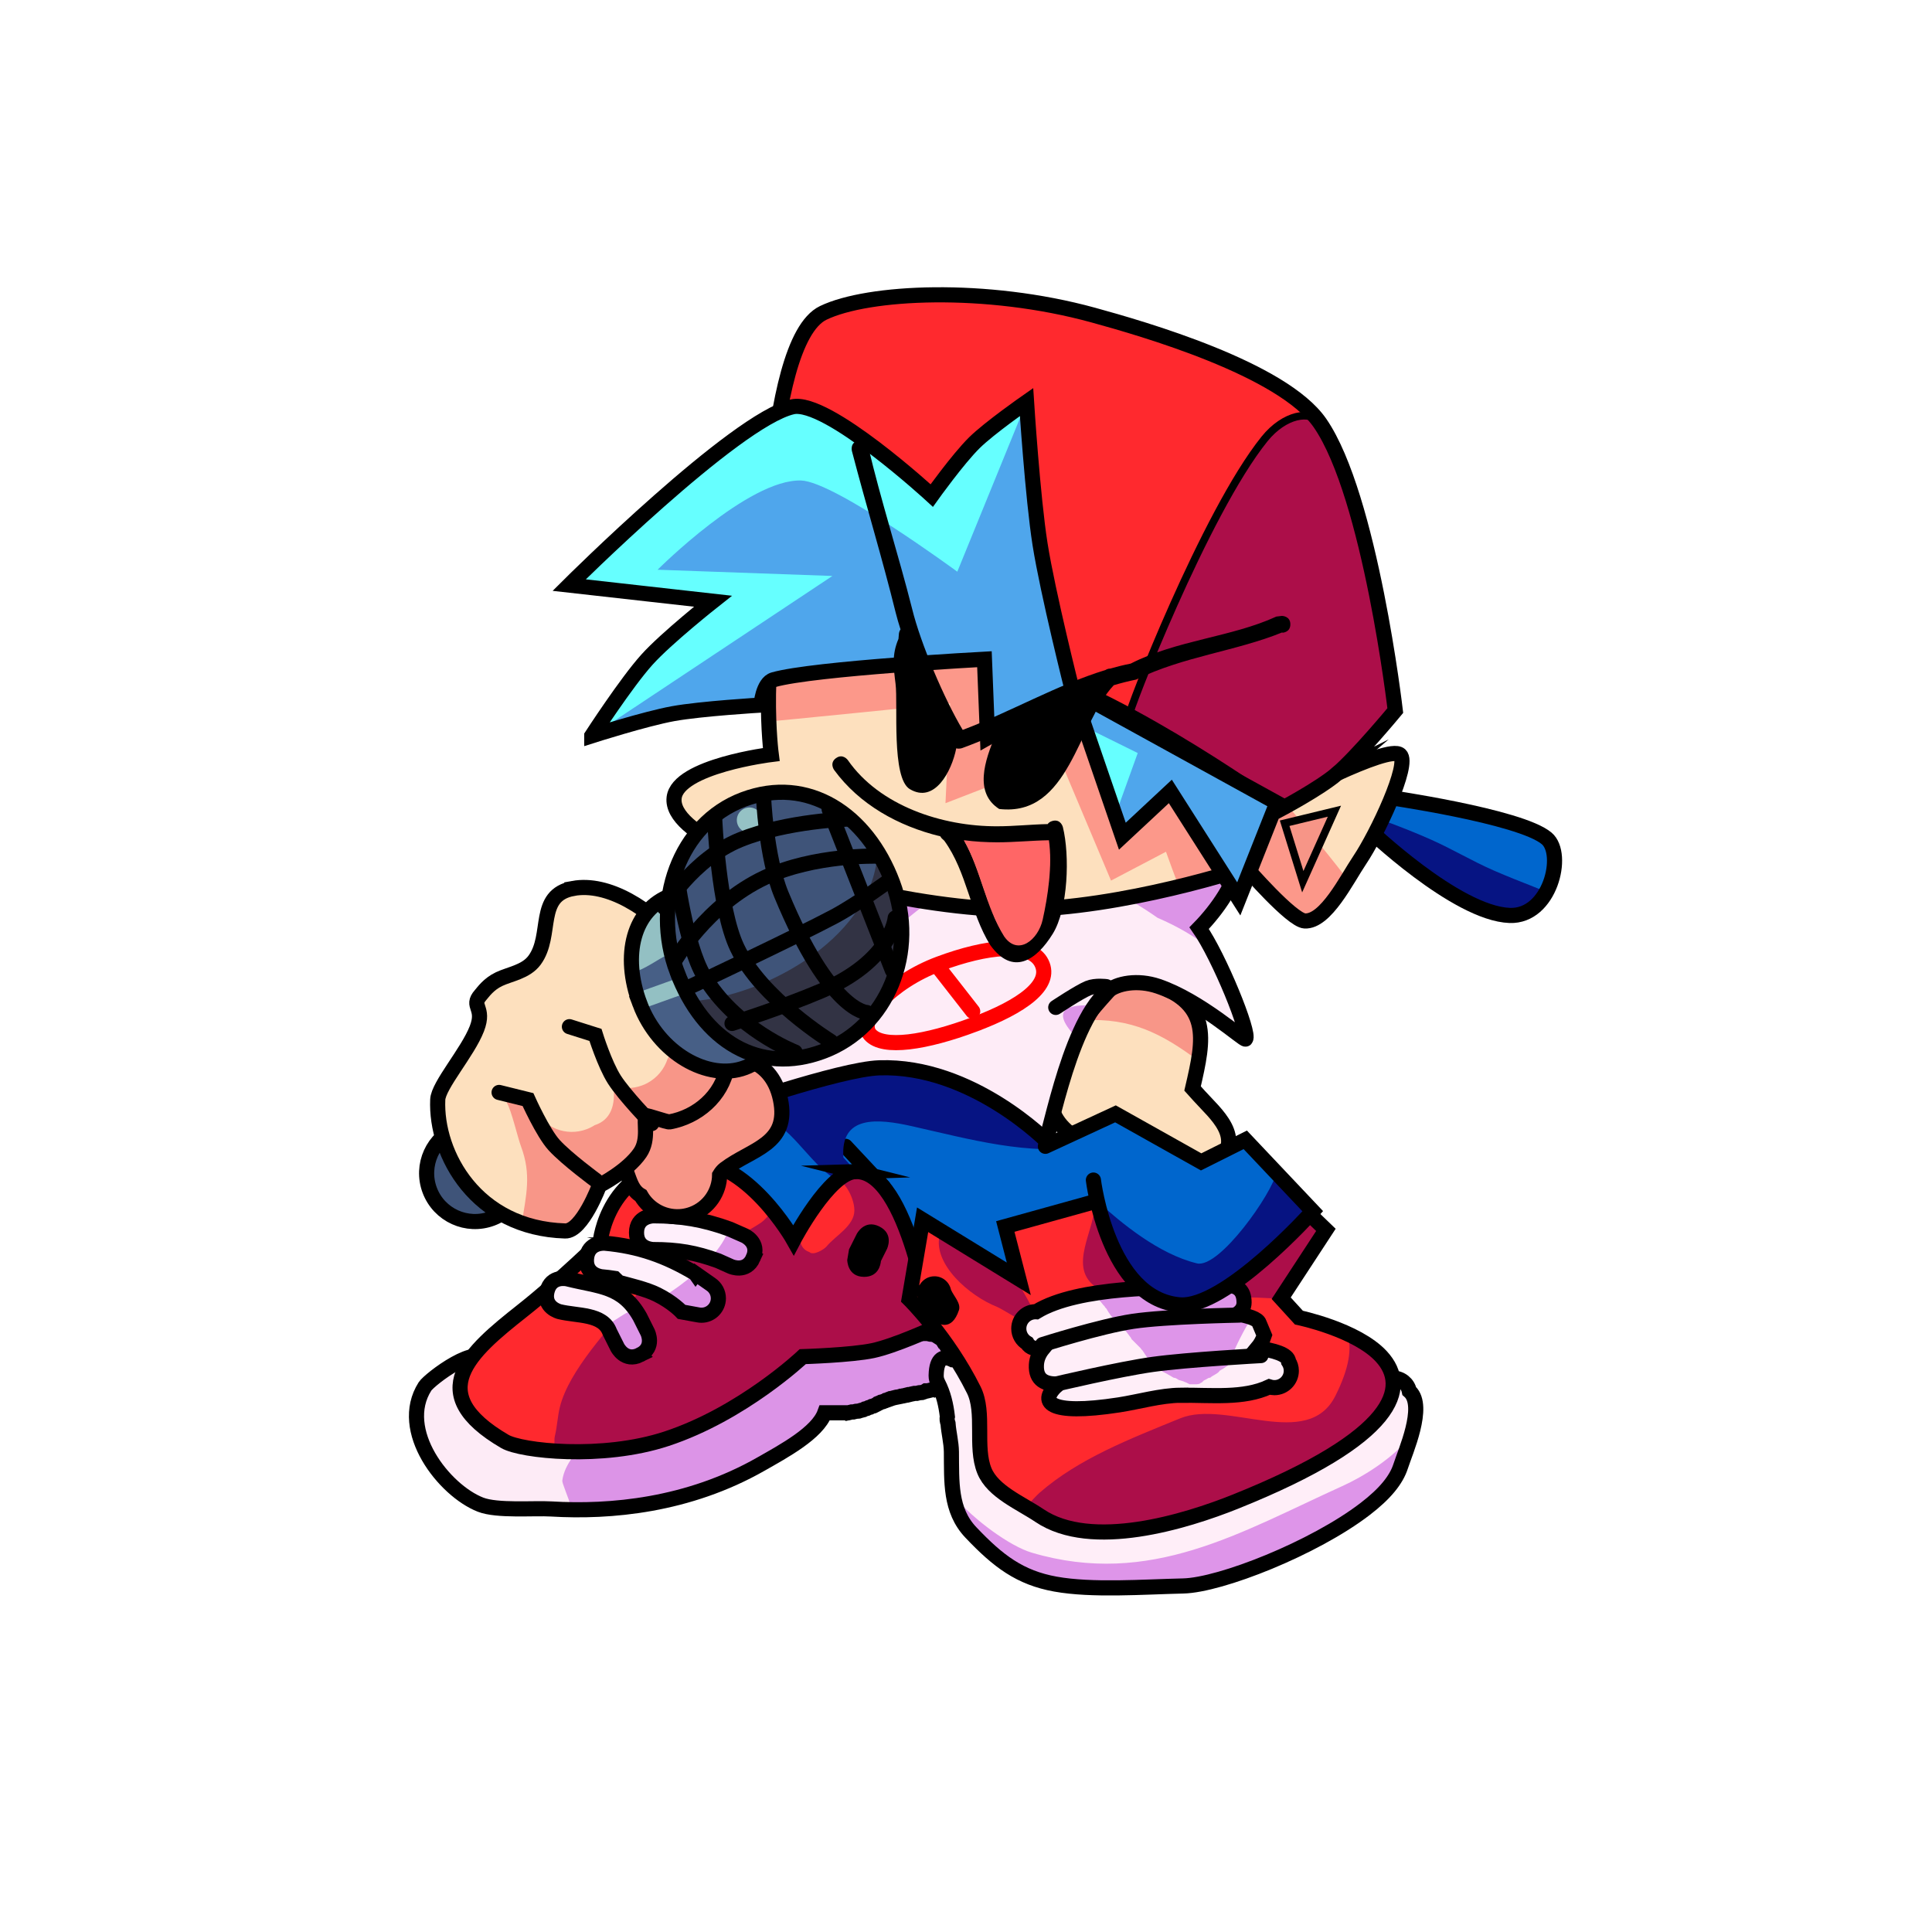 <svg version="1.1" xmlns="http://www.w3.org/2000/svg" xmlns:xlink="http://www.w3.org/1999/xlink" width="127.667" height="127.667" viewBox="0,0,127.667,127.667"><g transform="translate(-176.167,-116.167)"><g data-paper-data="{&quot;isPaintingLayer&quot;:true}" fill-rule="nonzero" stroke-linejoin="miter" stroke-miterlimit="10" stroke-dasharray="" stroke-dashoffset="0" style="mix-blend-mode: normal"><g stroke="#000000" stroke-width="1" stroke-linecap="butt"><path d="M230.656,178.82c0.456,-1.215 1.878,-4.126 3.137,-4.707c3.592,-1.657 4.791,2.112 5.07,4.651c0.003,2.369 -1.227,6.102 -3.572,8.763c-1.617,1.835 -4.035,2.948 -5.534,3.616c-0.511,0.228 -2.097,0.035 -4.17,-3.227c-1.938,-3.05 -3.111,-7.581 -1.953,-8.317c0.996,-0.633 6.705,0.075 6.705,0.075z" fill="#dc94e7"/><path d="M226.819,183.195c0.055,0.04 0.086,0.072 0.086,0.072l0.673,0.775c0.304,0.816 0.283,1.553 0.298,2.27c0.018,0.883 -0.013,1.735 -0.583,2.668c-4.001,5.343 -14.936,7.043 -14.936,-2.12c0.019,-3.822 3.586,-5.001 7.326,-5.069c2.548,-0.047 5.177,0.314 6.817,1.13c0,0 0.183,0.092 0.319,0.275z" fill="#f89688"/></g><g><g stroke-linecap="butt"><path d="M251.116,180.943l0.977,0.128c4.166,1.317 3.658,3.662 2.879,7.022c0.151,0.167 0.301,0.335 0.452,0.502c1.069,1.188 3.008,2.722 1.183,4.51c-0.815,0.797 -2.425,0.242 -3.328,0.078c-2.153,-0.392 -6.224,-1.034 -7.384,-3.226c-1.499,-2.832 2.051,-6.673 3.755,-8.567c0,0 0.404,-0.449 0.948,-0.389c0.273,-0.087 0.519,-0.059 0.519,-0.059z" fill="#fde0be" stroke="none" stroke-width="0.5"/><path d="M251.116,180.943l0.977,0.128c3.365,1.063 3.68,2.798 3.267,5.197c-2.394,-1.785 -4.435,-2.856 -7.592,-2.681c0.668,-0.857 1.361,-1.617 1.881,-2.196c0,0 0.404,-0.449 0.948,-0.389c0.273,-0.087 0.519,-0.059 0.519,-0.059z" fill="#f89688" stroke="none" stroke-width="0.5"/><path d="M251.116,180.943l0.977,0.128c4.166,1.317 3.658,3.662 2.879,7.022c0.151,0.167 0.301,0.335 0.452,0.502c1.069,1.188 3.008,2.722 1.183,4.51c-0.815,0.797 -2.425,0.242 -3.328,0.078c-2.153,-0.392 -6.224,-1.034 -7.384,-3.226c-1.499,-2.832 2.051,-6.673 3.755,-8.567c0,0 0.404,-0.449 0.948,-0.389c0.273,-0.087 0.519,-0.059 0.519,-0.059z" fill="none" stroke="#000000" stroke-width="1"/></g><g><path d="M236.174,191.304c-3.376,-0.638 -7.626,-0.078 -11.084,-0.075h-0.172c0,0 -0.078,0 -0.193,-0.021c-0.072,0.031 -0.153,0.057 -0.242,0.078c-1.086,0.251 -1.337,-0.836 -1.337,-0.836c-0.413,-1.814 0.417,-2.868 1.274,-3.897c1.729,-2.077 4.883,-3.26 7.362,-4.842l0.378,-0.193c1.769,-3.786 4.462,-8.228 7.791,-11.119c2.156,-1.872 4.279,-3.294 7.601,-2.792c1.342,0.659 2.236,1.271 3.241,2.377l0.16,0.233c0.026,-0.002 0.04,-0.002 0.04,-0.002c1.671,0.053 2.483,-0.539 4.296,-0.157c2.554,0.538 2.939,1.636 2.772,2.883c-0.208,1.554 -1.464,3.338 -2.654,4.556c1.32,1.887 3.39,6.974 3.068,7.332c-0.086,0.116 -3.016,-2.556 -5.784,-3.491c-1.321,-0.446 -2.699,-0.232 -3.389,0.373c-2.686,2.353 -3.902,10.487 -4.276,10.462c-3.166,-0.008 -5.786,-0.289 -8.85,-0.868z" fill="#feecf7" stroke="none" stroke-width="0.5" stroke-linecap="butt"/><path d="M239.95,170.398c2.156,-1.872 4.279,-3.294 7.601,-2.792c1.342,0.659 2.236,1.271 3.241,2.377l0.16,0.233c0.026,-0.002 0.04,-0.002 0.04,-0.002c1.671,0.053 2.483,-0.539 4.296,-0.157c2.554,0.538 2.939,1.636 2.772,2.883c-0.208,1.554 -1.464,3.338 -2.654,4.556c0.269,0.384 0.569,0.902 0.874,1.485c-1.061,-0.896 -2.322,-1.606 -3.619,-2.164c-1.041,-0.733 -2.144,-1.384 -3.144,-1.828c-3.163,-0.509 -6.256,-1.979 -9.555,-0.663c-2.207,0.881 -4.321,3.119 -6.331,4.456c0,0 -0.077,0.052 -0.163,0.146c1.685,-3.089 3.89,-6.279 6.482,-8.53z" fill="#dc94e7" stroke="none" stroke-width="0.5" stroke-linecap="butt"/><path d="M247.219,184.643c-1.741,-1.854 -0.375,-2.121 1.293,-2.031c-0.431,0.613 -0.815,1.367 -1.158,2.18c-0.044,-0.051 -0.089,-0.101 -0.135,-0.15z" fill="#dc94e7" stroke="none" stroke-width="0.5" stroke-linecap="butt"/><path d="M236.174,191.304c-3.376,-0.638 -7.626,-0.078 -11.084,-0.075h-0.172c0,0 -0.078,0 -0.193,-0.021c-0.072,0.031 -0.153,0.057 -0.242,0.078c-1.086,0.251 -1.337,-0.836 -1.337,-0.836c-0.413,-1.814 0.417,-2.868 1.274,-3.897c1.729,-2.077 4.883,-3.26 7.362,-4.842l0.378,-0.193c1.769,-3.786 4.462,-8.228 7.791,-11.119c2.156,-1.872 4.279,-3.294 7.601,-2.792c1.342,0.659 2.236,1.271 3.241,2.377l0.2,0.231c1.671,0.053 2.483,-0.539 4.296,-0.157c2.554,0.538 2.939,1.636 2.772,2.883c-0.208,1.554 -1.464,3.338 -2.654,4.556c1.32,1.887 3.39,6.974 3.068,7.332c-0.086,0.116 -3.016,-2.556 -5.784,-3.491c-1.321,-0.446 -2.699,-0.232 -3.389,0.373c-2.686,2.353 -3.902,10.487 -4.276,10.462c-3.166,-0.008 -5.786,-0.289 -8.85,-0.868z" fill="none" stroke="#000000" stroke-width="1" stroke-linecap="butt"/><path d="M245.932,182.737c0,0 1.543,-1.027 2.149,-1.275c0.478,-0.196 1.196,-0.097 1.196,-0.097" fill="none" stroke="#000000" stroke-width="1" stroke-linecap="round"/><path d="M248.505,172.101l2.316,-1.63" fill="none" stroke="#000000" stroke-width="1" stroke-linecap="round"/><path d="M240.533,183.868c-3.177,1.186 -6.012,1.644 -6.872,0.661c-0.876,-1.001 1.371,-3.478 4.548,-4.665c3.177,-1.186 6.073,-1.498 6.786,-0.061c0.713,1.437 -1.285,2.878 -4.462,4.064z" fill="none" stroke="#ff0000" stroke-width="1" stroke-linecap="butt"/><path d="M240.443,182.995l-2.144,-2.745" fill="none" stroke="#ff0000" stroke-width="1" stroke-linecap="round"/></g><g stroke="#000000"><path d="M219.428,198.434c0,0 -2.103,-6.387 -1.46,-7.125c0.647,-0.741 5.769,-1.73 5.769,-1.73c0,0 7.914,-2.76 10.527,-2.85c6.13,-0.21 11.153,4.929 11.153,4.929c0,0 4.445,0.28 5.437,1.073c1.009,0.807 0.567,3.73 0.567,3.73c0,0 -3.4,5.546 -7.56,5.803c-5.89,0.363 -24.433,-3.83 -24.433,-3.83z" fill="#0066cd" stroke-width="0" stroke-linecap="round"/><path d="M234.524,194.574l-2.487,-2.659" fill="none" stroke-width="1" stroke-linecap="round"/><path d="M234.264,186.729c6.13,-0.21 11.153,4.929 11.153,4.929c0,0 1.263,0.079 2.593,0.274c-3.883,0.616 -7.735,-0.48 -11.588,-1.347c-2.289,-0.515 -4.734,-0.724 -4.522,2.069c0.417,0.445 0.804,0.917 1.183,1.394c0.155,0.195 0.76,0.512 0.513,0.543c-2.596,0.324 -3.921,-2.317 -5.557,-3.735c-0.992,-0.86 -2.07,-1.254 -3.222,-1.643c2.257,-0.754 7.431,-2.414 9.447,-2.483z" fill="#061483" stroke-width="0" stroke-linecap="butt"/><path d="M219.428,198.434c0,0 -2.103,-6.387 -1.46,-7.125c0.647,-0.741 5.769,-1.73 5.769,-1.73c0,0 7.914,-2.76 10.527,-2.85c6.13,-0.21 11.153,4.929 11.153,4.929c0,0 4.445,0.28 5.437,1.073c1.009,0.807 0.567,3.73 0.567,3.73c0,0 -3.4,5.546 -7.56,5.803c-5.89,0.363 -24.433,-3.83 -24.433,-3.83z" fill="none" stroke-width="1" stroke-linecap="round"/></g><g><path d="M208.892,206.793c0.687,0.687 -0.948,2.382 -0.133,2.911c0.984,0.639 1.931,1.132 2.89,1.494h3.817l0.516,-0.086l0.33,-0.094l0.101,-0.003l0.095,-0.034l0.477,-0.048l0.367,-0.092h0.091l0.086,-0.029l0.654,-0.054l0.393,-0.044l0.3,-0.086l0.019,-0.001l0.017,-0.009l0.428,-0.107l0.663,-0.189l0.353,-0.177l0.095,-0.021l0.083,-0.05l0.465,-0.14l0.647,-0.324l0.401,-0.251l0.051,-0.017l0.041,-0.035l0.468,-0.234l0.143,-0.107l0.093,-0.039l0.077,-0.066l0.384,-0.192l0.251,-0.167l0.198,-0.149l0.136,-0.057l0.119,-0.086l0.196,-0.078l0.202,-0.121l0.042,-0.013l0.033,-0.028l0.219,-0.109l0.235,-0.196l0.117,-0.056l0.098,-0.084l0.223,-0.112l0.078,-0.017l0.068,-0.043l0.259,-0.086l0.448,-0.224l0.242,-0.145l0.086,-0.026l0.073,-0.053l0.171,-0.068l0.071,-0.047l0.066,-0.024l0.053,-0.046l0.161,-0.08l0.11,-0.073l0.055,-0.02l0.009,-0.031l0.089,-0.047l0.065,-0.076l0.087,-0.005l0.266,-0.142l0.005,-0.001l0.043,-0.032l0.093,-0.039l0.077,-0.066l0.161,-0.08l0.11,-0.073l0.18,-0.064l0.168,-0.09l0.446,-0.112h0.027l0.025,-0.012l0.234,-0.047l1.127,-0.322l0.155,-0.005l0.151,-0.038h0.113l0.728,-0.146l0.111,0.005l0.108,-0.027h0.154l0.377,-0.047l0.07,0.008l0.068,-0.017h0.186l0.125,-0.021l0.167,-0.067l0.133,-0.018l0.124,-0.05l0.39,-0.056l0.08,0.008l0.03,-0.007l0.002,-0.001l0.003,-0l0.043,-0.011h0.032l0.236,-0.034l0.317,-0.091l0.155,-0.005l0.151,-0.038h0.217l0.423,-0.047l0.273,-0.039l0.239,-0.08l0.088,-0.007l0.081,-0.035l0.335,-0.056l0.093,0.007l0.09,-0.023h0.892l0.174,0.043l0.179,0.014l0.167,0.056l0.323,0.206l0.073,0.015l0.034,0.054l0.054,0.034l0.015,0.073l0.035,0.056l0.029,0.006l0.077,0.121l0.109,0.093l0.005,0.085l0.118,0.186l0.056,0.167l0.014,0.179l0.043,0.174v0.669l-0.043,0.174l-0.014,0.179l-0.033,0.098l0.003,0.012l-0.016,0.027l-0.01,0.029l-0.138,0.216l-0.132,0.22l-0.022,0.022l-0.017,0.027l-0.012,0.002l-0.172,0.172l-0.154,0.092l-0.136,0.117l-0.046,0.023l-0.006,0.011l-0.031,0.008l-0.028,0.014l-0.063,0.014l-0.028,0.017l-0.022,-0.006l-0.137,0.03l-0.249,0.062h-0.031l-0.031,0.007l-0.01,-0.007h-0.047l-0.085,0.054l-0.167,0.056l-0.179,0.014l-0.174,0.043h-0.141l-0.09,0.022h-0.012l-0.121,0.027l-0.249,0.062h-0.031l-0.031,0.007l-0.006,-0.004l-0.211,0.053h-0.03l-0.09,0.022h-0.027l-0.025,0.012l-0.279,0.056l-0.017,-0.001l-0.222,0.056l-0.237,0.084l-0.02,-0.01l-0.046,0.018l-0.07,0.035l-0.078,0.017l-0.068,0.043l-0.092,0.031l-0.041,0.02l-0.12,0.027l-0.108,0.058l-0.036,0.009l-0.007,0.004l-0.066,0.024l-0.053,0.046l-0.223,0.112l-0.12,0.027l-0.108,0.058l-0.104,0.026l-0.114,0.057l-0.12,0.027l-0.108,0.058l-0.181,0.045l-0.127,0.042l-0.179,0.014l-0.174,0.043h-0.112l-0.223,0.056h-0.031l-0.031,0.007l-0.01,-0.007h-1.483c-0.487,1.335 -2.699,2.524 -4.218,3.389c-4.816,2.745 -9.964,3.199 -13.852,2.966c-1.164,-0.07 -3.571,0.148 -4.68,-0.285c-2.406,-0.939 -5.518,-4.905 -3.67,-7.809c0.3,-0.472 3.647,-3.029 4.059,-1.565c0.062,0.061 0.116,0.129 0.163,0.202c0.137,0.103 0.276,0.227 0.418,0.368z" fill="#fdebf6" stroke="none" stroke-width="0.5" stroke-linecap="butt"/><path d="M215.466,211.199l0.516,-0.086l0.33,-0.094l0.101,-0.003l0.095,-0.034l0.477,-0.048l0.367,-0.092h0.091l0.086,-0.029l0.654,-0.054l0.393,-0.044l0.3,-0.086l0.019,-0.001l0.017,-0.009l0.428,-0.107l0.663,-0.189l0.353,-0.177l0.095,-0.021l0.083,-0.05l0.465,-0.14l0.647,-0.324l0.401,-0.251l0.051,-0.017l0.041,-0.035l0.468,-0.234l0.143,-0.107l0.093,-0.039l0.077,-0.066l0.384,-0.192l0.251,-0.167l0.198,-0.149l0.136,-0.057l0.119,-0.086l0.196,-0.078l0.202,-0.121l0.042,-0.013l0.033,-0.028l0.219,-0.109l0.235,-0.196l0.117,-0.056l0.098,-0.084l0.223,-0.112l0.078,-0.017l0.068,-0.043l0.259,-0.086l0.448,-0.224l0.242,-0.145l0.086,-0.026l0.073,-0.053l0.171,-0.068l0.071,-0.047l0.066,-0.024l0.053,-0.046l0.161,-0.08l0.109,-0.073l0.055,-0.02l0.009,-0.031l0.089,-0.047l0.065,-0.076l0.087,-0.005l0.266,-0.142l0.005,-0.001l0.043,-0.032l0.093,-0.039l0.077,-0.066l0.161,-0.08l0.11,-0.073l0.18,-0.064l0.168,-0.09l0.446,-0.112h0.027l0.025,-0.012l0.234,-0.047l1.127,-0.322l0.155,-0.005l0.151,-0.038h0.113l0.728,-0.146l0.111,0.005l0.108,-0.027h0.154l0.377,-0.047l0.07,0.008l0.068,-0.017h0.186l0.125,-0.021l0.167,-0.067l0.133,-0.018l0.124,-0.05l0.39,-0.056l0.08,0.008l0.03,-0.007l0.002,-0.001l0.003,-0l0.043,-0.011h0.032l0.236,-0.034l0.317,-0.091l0.155,-0.005l0.151,-0.038h0.217l0.423,-0.047l0.273,-0.039l0.239,-0.08l0.088,-0.007l0.081,-0.035l0.335,-0.056l0.093,0.007l0.09,-0.023h0.892l0.174,0.043l0.179,0.014l0.167,0.056l0.323,0.206l0.073,0.015l0.034,0.054l0.054,0.034l0.015,0.073l0.035,0.056l0.029,0.006l0.077,0.121l0.109,0.093l0.005,0.085l0.118,0.186l0.056,0.167l0.014,0.179l0.043,0.174v0.669l-0.043,0.174l-0.014,0.179l-0.033,0.098l0.003,0.012l-0.016,0.027l-0.01,0.029l-0.138,0.216l-0.132,0.22l-0.022,0.022l-0.017,0.027l-0.012,0.002l-0.172,0.172l-0.154,0.092l-0.136,0.117l-0.046,0.023l-0.006,0.011l-0.031,0.008l-0.028,0.014l-0.063,0.014l-0.028,0.017l-0.022,-0.006l-0.137,0.03l-0.249,0.062h-0.031l-0.031,0.007l-0.01,-0.007h-0.047l-0.085,0.054l-0.167,0.056l-0.179,0.014l-0.174,0.043h-0.141l-0.09,0.022h-0.012l-0.121,0.027l-0.249,0.062h-0.031l-0.031,0.007l-0.006,-0.004l-0.211,0.053h-0.03l-0.09,0.022h-0.027l-0.025,0.012l-0.279,0.056l-0.017,-0.001l-0.222,0.056l-0.237,0.084l-0.02,-0.01l-0.046,0.018l-0.07,0.035l-0.078,0.017l-0.068,0.043l-0.092,0.031l-0.041,0.02l-0.12,0.027l-0.108,0.058l-0.036,0.009l-0.007,0.004l-0.066,0.024l-0.053,0.046l-0.223,0.112l-0.12,0.027l-0.108,0.058l-0.104,0.026l-0.114,0.057l-0.12,0.027l-0.108,0.058l-0.181,0.045l-0.127,0.042l-0.179,0.014l-0.174,0.043h-0.112l-0.223,0.056h-0.031l-0.031,0.007l-0.01,-0.007h-1.483c-0.487,1.335 -2.699,2.524 -4.218,3.389c-4.265,2.432 -8.792,3.065 -12.472,3.017c-0.281,-0.882 -0.674,-1.768 -0.655,-1.922c0.141,-1.14 1.083,-1.964 1.454,-2.772c0.027,-0.012 0.053,-0.025 0.079,-0.04z" fill="#dc94e7" stroke="none" stroke-width="0.5" stroke-linecap="butt"/><path d="M208.892,206.793c0.687,0.687 -0.948,2.382 -0.133,2.911c0.984,0.639 1.931,1.132 2.89,1.494h3.817l0.516,-0.086l0.33,-0.094l0.101,-0.003l0.095,-0.034l0.477,-0.048l0.367,-0.092h0.091l0.086,-0.029l0.654,-0.054l0.393,-0.044l0.3,-0.086l0.019,-0.001l0.017,-0.009l0.428,-0.107l0.663,-0.189l0.353,-0.177l0.095,-0.021l0.083,-0.05l0.465,-0.14l0.647,-0.324l0.401,-0.251l0.051,-0.017l0.041,-0.035l0.468,-0.234l0.143,-0.107l0.093,-0.039l0.077,-0.066l0.384,-0.192l0.251,-0.167l0.198,-0.149l0.136,-0.057l0.119,-0.086l0.196,-0.078l0.202,-0.121l0.042,-0.013l0.033,-0.028l0.219,-0.109l0.235,-0.196l0.117,-0.056l0.098,-0.084l0.223,-0.112l0.078,-0.017l0.068,-0.043l0.259,-0.086l0.448,-0.224l0.242,-0.145l0.086,-0.026l0.073,-0.053l0.171,-0.068l0.071,-0.047l0.066,-0.024l0.053,-0.046l0.161,-0.08l0.109,-0.073l0.055,-0.02l0.009,-0.031l0.089,-0.047l0.065,-0.076l0.087,-0.005l0.266,-0.142l0.005,-0.001l0.043,-0.032l0.093,-0.039l0.077,-0.066l0.161,-0.08l0.11,-0.073l0.18,-0.064l0.168,-0.09l0.446,-0.112h0.027l0.025,-0.012l0.234,-0.047l1.127,-0.322l0.155,-0.005l0.151,-0.038h0.113l0.728,-0.146l0.111,0.005l0.108,-0.027h0.154l0.377,-0.047l0.07,0.008l0.068,-0.017h0.186l0.125,-0.021l0.167,-0.067l0.133,-0.018l0.124,-0.05l0.39,-0.056l0.08,0.008l0.03,-0.007l0.002,-0.001l0.003,-0l0.043,-0.011h0.032l0.236,-0.034l0.317,-0.091l0.155,-0.005l0.151,-0.038h0.217l0.423,-0.047l0.273,-0.039l0.239,-0.08l0.088,-0.007l0.081,-0.035l0.335,-0.056l0.093,0.007l0.09,-0.023h0.892l0.174,0.043l0.179,0.014l0.167,0.056l0.323,0.206l0.073,0.015l0.034,0.054l0.054,0.034l0.015,0.073l0.035,0.056l0.029,0.006l0.077,0.121l0.109,0.093l0.005,0.085l0.118,0.186l0.056,0.167l0.014,0.179l0.043,0.174v0.669l-0.043,0.174l-0.014,0.179l-0.033,0.098l0.003,0.012l-0.016,0.027l-0.01,0.029l-0.138,0.216l-0.132,0.22l-0.022,0.022l-0.017,0.027l-0.012,0.002l-0.172,0.172l-0.154,0.092l-0.136,0.117l-0.046,0.023l-0.006,0.011l-0.031,0.008l-0.028,0.014l-0.063,0.014l-0.028,0.017l-0.022,-0.006l-0.137,0.03l-0.249,0.062h-0.031l-0.031,0.007l-0.01,-0.007h-0.047l-0.085,0.054l-0.167,0.056l-0.179,0.014l-0.174,0.043h-0.141l-0.09,0.022h-0.012l-0.121,0.027l-0.249,0.062h-0.031l-0.031,0.007l-0.006,-0.004l-0.211,0.053h-0.03l-0.09,0.022h-0.027l-0.025,0.012l-0.279,0.056l-0.017,-0.001l-0.222,0.056l-0.237,0.084l-0.02,-0.01l-0.046,0.018l-0.07,0.035l-0.078,0.017l-0.068,0.043l-0.092,0.031l-0.041,0.02l-0.12,0.027l-0.108,0.058l-0.036,0.009l-0.007,0.004l-0.066,0.024l-0.053,0.046l-0.223,0.112l-0.12,0.027l-0.108,0.058l-0.104,0.026l-0.114,0.057l-0.12,0.027l-0.108,0.058l-0.181,0.045l-0.127,0.042l-0.179,0.014l-0.174,0.043h-0.112l-0.223,0.056h-0.031l-0.031,0.007l-0.01,-0.007h-1.483c-0.487,1.335 -2.699,2.524 -4.218,3.389c-4.816,2.745 -9.964,3.199 -13.852,2.966c-1.164,-0.07 -3.571,0.148 -4.68,-0.285c-2.406,-0.939 -5.518,-4.905 -3.67,-7.809c0.3,-0.472 3.647,-3.029 4.059,-1.565c0.062,0.061 0.116,0.129 0.163,0.202c0.137,0.103 0.276,0.227 0.418,0.368z" fill="none" stroke="#000000" stroke-width="1" stroke-linecap="butt"/><path d="M228.605,198.11c0,0 2.344,-4.472 4.098,-4.527c3.487,-0.109 5.025,10.406 5.025,10.406c0,0 -2.45,1.119 -3.873,1.424c-1.416,0.303 -4.642,0.401 -4.642,0.401c0,0 -3.97,3.769 -9.005,5.427c-4.261,1.403 -9.601,0.805 -10.677,0.178c-5.488,-3.198 -2.298,-5.912 1.13,-8.622c2.603,-2.058 5.172,-4.586 5.172,-4.586c0,0 0.465,-4.946 5.778,-5.319c3.904,-0.274 6.995,5.218 6.995,5.218z" fill="#ff292e" stroke="#000000" stroke-width="0" stroke-linecap="round"/><path d="M232.703,193.583c3.487,-0.109 5.025,10.406 5.025,10.406c0,0 -2.45,1.119 -3.873,1.424c-1.416,0.303 -4.642,0.401 -4.642,0.401c0,0 -3.97,3.769 -9.005,5.427c-2.441,0.804 -5.236,0.951 -7.381,0.812c-0.013,-0.392 -0.049,-0.769 0.008,-1.001c0.155,-0.634 0.172,-1.28 0.33,-1.913c0.604,-2.417 3.225,-5.161 4.923,-7.232c2.344,-2.859 5.495,-3.021 8.381,-4.957c0.176,-0.118 0.476,-0.433 0.758,-0.806c0.868,1.059 1.379,1.966 1.379,1.966c0,0 0.196,-0.373 0.516,-0.905c0.02,0.155 0.042,0.318 0.024,0.506c-0.061,0.116 -0.095,0.247 -0.095,0.387c0,0.38 0.253,0.7 0.599,0.802c0.254,0.265 0.977,-0.171 1.14,-0.372c0.564,-0.694 1.834,-1.35 1.834,-2.373c0,-0.68 -0.44,-1.664 -1.055,-2.052c0.386,-0.309 0.773,-0.509 1.135,-0.52z" fill="#ac0e49" stroke="#000000" stroke-width="0" stroke-linecap="butt"/><path d="M232.703,193.583c3.487,-0.109 5.025,10.406 5.025,10.406c0,0 -2.45,1.119 -3.873,1.424c-1.416,0.303 -4.642,0.401 -4.642,0.401c0,0 -3.97,3.769 -9.005,5.427c-4.261,1.403 -9.601,0.805 -10.677,0.178c-5.488,-3.198 -2.298,-5.912 1.13,-8.622c2.603,-2.058 5.172,-4.586 5.172,-4.586c0,0 0.465,-4.946 5.778,-5.319c3.904,-0.274 6.995,5.218 6.995,5.218c0,0 2.344,-4.472 4.098,-4.527z" fill="none" stroke="#000000" stroke-width="1" stroke-linecap="round"/><path d="M234.379,199.495c-0.021,0.242 -0.164,1.047 -1.111,1.047c-1.115,0 -1.115,-1.115 -1.115,-1.115l0.118,-0.701c0.169,-0.338 0.338,-0.676 0.507,-1.014c0,0 0.499,-0.997 1.496,-0.499c0.997,0.499 0.499,1.496 0.499,1.496c-0.131,0.262 -0.262,0.524 -0.393,0.786z" fill="#000000" stroke="none" stroke-width="0.5" stroke-linecap="butt"/><path d="M218.46,205.696c-0.997,0.499 -1.496,-0.499 -1.496,-0.499l-0.507,-1.014c-0.454,-1.227 -2.136,-1.046 -3.328,-1.343c0,0 -1.082,-0.27 -0.811,-1.352c0.27,-1.082 1.352,-0.811 1.352,-0.811c2.132,0.535 3.613,0.443 4.782,2.509l0.507,1.014c0,0 0.499,0.997 -0.499,1.496z" fill="#ffeffb" stroke="none" stroke-width="0.5" stroke-linecap="butt"/><path d="M225.938,199.292c-0.453,1.019 -1.472,0.566 -1.472,0.566l-0.841,-0.376c-1.501,-0.547 -2.683,-0.745 -4.282,-0.744c0,0 -1.115,0 -1.115,-1.115c0,-1.115 1.115,-1.115 1.115,-1.115c1.844,0.002 3.31,0.249 5.044,0.878l0.984,0.434c0,0 1.019,0.453 0.566,1.472z" fill="#ffeffb" stroke="none" stroke-width="0.5" stroke-linecap="butt"/><path d="M216.784,200.642c-0.275,-0.043 -0.557,-0.078 -0.85,-0.104c0,0 -1.11,-0.101 -1.01,-1.211c0.101,-1.11 1.211,-1.01 1.211,-1.01c2.247,0.206 4.044,0.841 5.98,2l0.024,0.034l0.009,-0.012l1.001,0.701c0.295,0.201 0.488,0.539 0.488,0.922c0,0.616 -0.499,1.115 -1.115,1.115c-0.076,0 -0.15,-0.008 -0.221,-0.022l-1.093,-0.199c0,0 -0.578,-0.627 -1.628,-1.147c-0.721,-0.357 -1.802,-0.604 -2.52,-0.8z" fill="#ffeffb" stroke="none" stroke-width="0.5" stroke-linecap="butt"/><path d="M218.46,205.696c-0.997,0.499 -1.496,-0.499 -1.496,-0.499l-0.507,-1.014c-0.061,-0.165 -0.144,-0.305 -0.246,-0.423c0.642,-0.358 1.332,-0.891 1.62,-0.943c0.105,-0.019 0.217,-0.047 0.336,-0.083c0.097,0.138 0.192,0.288 0.284,0.452l0.507,1.014c0,0 0.499,0.997 -0.499,1.496z" fill="#dd95e8" stroke="none" stroke-width="0.5" stroke-linecap="butt"/><path d="M225.938,199.292c-0.453,1.019 -1.472,0.566 -1.472,0.566l-0.841,-0.376c-0.175,-0.064 -0.345,-0.123 -0.512,-0.177c0.587,-0.653 1.034,-1.323 1.22,-1.939c0.018,0.007 0.036,0.013 0.055,0.02l0.984,0.434c0,0 1.019,0.453 0.566,1.472z" fill="#dd95e8" stroke="none" stroke-width="0.5" stroke-linecap="butt"/><path d="M222.117,200.317l0.024,0.034l0.009,-0.012l1.001,0.701c0.295,0.201 0.488,0.539 0.488,0.922c0,0.616 -0.499,1.115 -1.115,1.115c-0.076,0 -0.15,-0.008 -0.221,-0.022l-1.093,-0.199c0,0 -0.45,-0.489 -1.278,-0.961c0.719,-0.434 1.479,-0.987 2.166,-1.591c0.007,0.004 0.014,0.008 0.02,0.012z" fill="#dd95e8" stroke="none" stroke-width="0.5" stroke-linecap="butt"/><path d="M218.46,205.696c-0.997,0.499 -1.496,-0.499 -1.496,-0.499l-0.507,-1.014c-0.454,-1.227 -2.136,-1.046 -3.328,-1.343c0,0 -1.082,-0.27 -0.811,-1.352c0.27,-1.082 1.352,-0.811 1.352,-0.811c2.132,0.535 3.613,0.443 4.782,2.509l0.507,1.014c0,0 0.499,0.997 -0.499,1.496z" fill="none" stroke="#000000" stroke-width="1" stroke-linecap="butt"/><path d="M225.938,199.292c-0.453,1.019 -1.472,0.566 -1.472,0.566l-0.841,-0.376c-1.501,-0.547 -2.683,-0.745 -4.282,-0.744c0,0 -1.115,0 -1.115,-1.115c0,-1.115 1.115,-1.115 1.115,-1.115c1.844,0.002 3.31,0.249 5.044,0.878l0.984,0.434c0,0 1.019,0.453 0.566,1.472z" fill="none" stroke="#000000" stroke-width="1" stroke-linecap="butt"/><path d="M216.784,200.642c-0.275,-0.043 -0.557,-0.078 -0.85,-0.104c0,0 -1.11,-0.101 -1.01,-1.211c0.101,-1.11 1.211,-1.01 1.211,-1.01c2.247,0.206 4.044,0.841 5.98,2l0.024,0.034l0.009,-0.012l1.001,0.701c0.295,0.201 0.488,0.539 0.488,0.922c0,0.616 -0.499,1.115 -1.115,1.115c-0.076,0 -0.15,-0.008 -0.221,-0.022l-1.093,-0.199c0,0 -0.578,-0.627 -1.628,-1.147c-0.721,-0.357 -1.802,-0.604 -2.52,-0.8z" fill="none" stroke="#000000" stroke-width="1" stroke-linecap="butt"/></g><g><path d="M244.748,214.524c2.951,1.561 8.25,0.42 11.427,-0.24c2.57,-0.534 7.488,-1.91 9.178,-3.951c0.463,-0.559 1.496,-2.991 2.345,-2.973c0.155,-0.082 0.333,-0.128 0.522,-0.128c0.532,0 0.974,0.367 1.072,0.854c0.016,0.014 0.031,0.029 0.047,0.044c1.022,0.989 -0.302,3.948 -0.618,4.931c-0.289,0.898 -1.029,1.81 -2.343,2.818c-3.374,2.591 -9.556,5.033 -12.026,5.089c-2.652,0.06 -6.01,0.316 -8.442,-0.123c-2.346,-0.424 -3.781,-1.508 -5.59,-3.416c-1.393,-1.469 -1.262,-3.366 -1.284,-5.327c-0.007,-0.609 -0.18,-1.274 -0.224,-1.87c-0.055,-0.161 -0.079,-0.315 -0.042,-0.455c-0.089,-0.778 -0.263,-1.526 -0.617,-2.212c-0.08,-0.147 -0.125,-0.314 -0.125,-0.492c0,-0.012 0,-0.025 0.001,-0.037c0.026,-1.162 0.52,-1.297 1.078,-1.02c0.004,-0 0.009,-0 0.013,-0c0.565,0 1.03,0.415 1.086,0.948c0.256,0.311 0.445,0.621 0.497,0.822c0.184,0.711 0.241,1.455 0.259,2.212c1.182,1.351 2.757,3.981 3.787,4.526z" fill="#ffeef8" stroke="none" stroke-width="0.5" stroke-linecap="butt"/><path d="M268.72,213.061c-0.289,0.898 -1.03,1.81 -2.343,2.818c-3.374,2.591 -9.556,5.033 -12.026,5.089c-2.652,0.06 -6.01,0.316 -8.442,-0.123c-2.346,-0.424 -3.781,-1.508 -5.59,-3.416c-0.678,-0.715 -0.995,-1.532 -1.144,-2.408c1.363,1.6 3.737,3.321 5.171,3.746c7.842,2.324 13.852,-1.381 20.514,-4.396c1.385,-0.627 3.333,-1.816 4.551,-3.33c-0.241,0.829 -0.557,1.603 -0.691,2.021z" fill="#de95e9" stroke="none" stroke-width="0.5" stroke-linecap="butt"/><path d="M244.748,214.524c2.951,1.561 8.25,0.42 11.427,-0.24c2.57,-0.534 7.488,-1.91 9.178,-3.951c0.463,-0.559 1.496,-2.991 2.345,-2.973c0.155,-0.082 0.333,-0.128 0.522,-0.128c0.532,0 0.974,0.367 1.072,0.854c0.016,0.014 0.031,0.029 0.047,0.044c1.022,0.989 -0.302,3.948 -0.618,4.931c-0.289,0.898 -1.029,1.81 -2.343,2.818c-3.374,2.591 -9.556,5.033 -12.026,5.089c-2.652,0.06 -6.01,0.316 -8.442,-0.123c-2.346,-0.424 -3.781,-1.508 -5.59,-3.416c-1.393,-1.469 -1.262,-3.366 -1.284,-5.327c-0.007,-0.609 -0.18,-1.274 -0.224,-1.87c-0.055,-0.161 -0.079,-0.315 -0.042,-0.455c-0.089,-0.778 -0.263,-1.526 -0.617,-2.212c-0.08,-0.147 -0.125,-0.314 -0.125,-0.492c0,-0.012 0,-0.025 0.001,-0.037c0.026,-1.162 0.52,-1.297 1.078,-1.02c0.004,-0 0.009,-0 0.013,-0c0.565,0 1.03,0.415 1.086,0.948c0.256,0.311 0.445,0.621 0.497,0.822c0.184,0.711 0.241,1.455 0.259,2.212c1.182,1.351 2.757,3.981 3.787,4.526z" fill="none" stroke="#000000" stroke-width="1" stroke-linecap="butt"/><path d="M242.598,197.215l12.042,-3.345l2.955,4.516l3.122,-3.903l3.066,2.955l-2.955,4.516l1.171,1.282c0,0 3.82,0.792 5.453,2.57c1.867,2.032 0.997,5.316 -9.635,9.584c-3.33,1.337 -9.531,3.24 -12.957,0.928c-1.245,-0.84 -3.085,-1.585 -3.644,-2.961c-0.645,-1.585 0.046,-3.843 -0.701,-5.344c-1.746,-3.509 -4.273,-6.003 -4.273,-6.003l0.892,-5.241l6.356,3.903z" fill="#ff292e" stroke="#000000" stroke-width="0" stroke-linecap="round"/><path d="M267.453,205.805c1.867,2.032 0.997,5.316 -9.635,9.584c-3.33,1.337 -9.531,3.24 -12.957,0.928c-0.282,-0.19 -0.595,-0.376 -0.917,-0.565c0.377,-0.385 0.707,-0.758 0.917,-0.942c2.577,-2.254 5.978,-3.565 9.296,-4.92c3.069,-1.253 8.415,2.176 10.252,-1.484c0.92,-1.833 1.111,-3.158 0.784,-4.113c0.849,0.389 1.688,0.89 2.259,1.512z" fill="#ac0e49" stroke="#000000" stroke-width="0" stroke-linecap="butt"/><path d="M254.64,193.869l2.955,4.516l3.122,-3.903l3.066,2.955l-2.955,4.516l0.063,0.069c-4.207,-0.451 -10.167,0.542 -12.181,-0.717c-2.157,-1.348 -0.061,-3.952 -0.215,-5.729z" fill="#ac0e49" stroke="#000000" stroke-width="0" stroke-linecap="butt"/><path d="M238.251,197.837c0.074,-0.08 0.132,-0.174 0.17,-0.278l4.721,2.899c0.889,1.46 1.724,2.849 1.686,3.614c-0.005,0.104 -2.461,-1.422 -2.752,-1.536c-1.906,-0.75 -4.239,-2.848 -3.825,-4.699z" fill="#ac0e49" stroke="#000000" stroke-width="0" stroke-linecap="butt"/><path d="M242.598,197.215l12.042,-3.345l2.955,4.516l3.122,-3.903l3.066,2.955l-2.955,4.516l1.171,1.282c0,0 3.82,0.792 5.453,2.57c1.867,2.032 0.997,5.316 -9.635,9.584c-3.33,1.337 -9.531,3.24 -12.957,0.928c-1.245,-0.84 -3.085,-1.585 -3.644,-2.961c-0.645,-1.585 0.046,-3.843 -0.701,-5.344c-1.746,-3.509 -4.273,-6.003 -4.273,-6.003l0.892,-5.241l6.356,3.903z" fill="none" stroke="#000000" stroke-width="1" stroke-linecap="round"/><path d="M239.53,202.752c-0.909,2.726 -3.561,-1.137 -2.576,-1.699c0.194,-0.329 0.552,-0.549 0.961,-0.549c0.538,0 0.987,0.381 1.092,0.888c0.195,0.445 0.677,0.9 0.524,1.361z" fill="#000000" stroke="none" stroke-width="0.5" stroke-linecap="butt"/><path d="M254.172,208.365c-1.313,0.013 -2.761,0.435 -4.056,0.636c-4.74,0.733 -5.379,-0.21 -4.008,-1.381c-0.83,0.036 -1.513,-0.22 -1.455,-1.268c0.022,-0.4 0.177,-0.754 0.434,-1.068c-0.483,0.054 -0.862,-0.035 -1.049,-0.362c-0.329,-0.194 -0.549,-0.552 -0.549,-0.961c0,-0.616 0.499,-1.115 1.115,-1.115c0.012,0 0.024,0 0.036,0.001c2.792,-1.714 8.822,-1.603 10.855,-1.617c0.965,-0.007 2.88,-0.694 2.88,1.004c0,0.329 -0.165,0.578 -0.456,0.764c0.71,0.117 1.376,0.311 1.461,0.615l0.333,0.795c-0.104,0.32 -0.259,0.597 -0.458,0.836c1.069,0.153 2.036,0.415 2.062,0.899c0.113,0.175 0.179,0.383 0.179,0.606c0,0.616 -0.499,1.115 -1.115,1.115c-0.119,0 -0.234,-0.019 -0.341,-0.053c-1.714,0.798 -3.785,0.535 -5.869,0.555z" fill="#ffeef8" stroke="none" stroke-width="0.5" stroke-linecap="butt"/><path d="M255.496,201.229c0.965,-0.007 2.88,-0.694 2.88,1.004c0,0.329 -0.165,0.578 -0.456,0.764c0.26,0.043 0.513,0.096 0.735,0.161v0.448c-0.47,0.784 -0.961,1.811 -1.377,2.825l-0.035,0.012l-0.291,0.194l-0.065,0.032l-0.052,0.044l-0.042,0.002l-0.108,0.126l-0.054,0.046l-0.002,0.001l-0.124,0.083l-0.065,0.032l-0.04,0.034l-0.05,0.018l-0.167,0.112l-0.028,0.031l-0.063,0.013l-0.03,0.014l-0.027,-0.007l-0.162,0.097l-0.17,0.081l-0.009,0.027l-0.029,0.017l-0.071,0.071l-0.102,0.051l-0.04,0.034l-0.05,0.018l-0.009,0.006l-0.144,0.021h-0.468l-0.269,-0.135l-0.059,-0.013l-0.051,-0.032l-0.167,-0.056l-0.033,-0.003l-0.029,-0.015l-0.102,-0.026l-0.172,-0.103l-0.005,-0.001l-0.008,-0.013l-0.202,-0.05l-0.002,-0.001l-0.026,-0.03l-0.028,-0.002l-0.024,-0.023l-0.39,-0.223l-0.023,-0.006l-0.018,-0.015l-0.156,-0.078l-0.163,-0.122l-0.049,-0.021l-0.038,-0.037l-0.293,-0.167l-0.197,-0.197l-0.066,-0.098l-0.062,-0.056l-0.043,-0.071l-0.053,-0.053l-0.4,-0.6l-0.062,-0.056l-0.043,-0.071l-0.598,-0.598l-0.02,-0.023l-0.029,-0.07l-0.335,-0.446l-0.047,-0.038l-0.031,-0.052l-0.843,-0.843l-0.219,-0.307l-0.15,-0.25l-0.073,-0.073l-0.053,-0.088l-0.079,-0.079l-0.194,-0.243l-0.037,-0.029l-0.024,-0.04l-0.079,-0.079l-0.139,-0.173l-0.001,-0.001l-0.084,-0.211c2.695,-0.428 5.667,-0.385 6.978,-0.394z" fill="#de95e9" stroke="none" stroke-width="0.5" stroke-linecap="butt"/><path d="M254.172,208.365c-1.313,0.013 -2.761,0.435 -4.056,0.636c-4.74,0.733 -5.379,-0.21 -4.008,-1.381c-0.83,0.036 -1.513,-0.22 -1.455,-1.268c0.022,-0.4 0.177,-0.754 0.434,-1.068c-0.483,0.054 -0.862,-0.035 -1.049,-0.362c-0.329,-0.194 -0.549,-0.552 -0.549,-0.961c0,-0.616 0.499,-1.115 1.115,-1.115c0.012,0 0.024,0 0.036,0.001c2.792,-1.714 8.822,-1.603 10.855,-1.617c0.965,-0.007 2.88,-0.694 2.88,1.004c0,0.329 -0.165,0.578 -0.456,0.764c0.71,0.117 1.376,0.311 1.461,0.615l0.333,0.795c-0.104,0.32 -0.259,0.597 -0.458,0.836c1.069,0.153 2.036,0.415 2.063,0.899c0.113,0.175 0.179,0.383 0.179,0.606c0,0.616 -0.499,1.115 -1.115,1.115c-0.119,0 -0.234,-0.019 -0.341,-0.053c-1.714,0.798 -3.785,0.535 -5.869,0.555z" fill="none" stroke="#000000" stroke-width="1" stroke-linecap="butt"/><path d="M245.051,205.02c0,0 3.806,-1.213 5.977,-1.539c2.158,-0.324 7.013,-0.412 7.013,-0.412" fill="none" stroke="#000000" stroke-width="1" stroke-linecap="round"/><path d="M245.887,207.64c0,0 4.219,-1.001 6.455,-1.313c2.296,-0.32 7.148,-0.583 7.148,-0.583" fill="none" stroke="#000000" stroke-width="1" stroke-linecap="round"/></g><path d="M249.905,194.402c-0.027,-0.024 -0.054,-0.048 -0.081,-0.071c0.028,0.012 0.057,0.024 0.085,0.037c-0.002,0.012 -0.003,0.023 -0.005,0.035z" fill="#061382" stroke="#000000" stroke-width="0" stroke-linecap="butt"/><g stroke="#000000"><path d="M245.246,191.915l4.632,-2.144l5.661,3.174l2.916,-1.458l4.46,4.718c0,0 -5.788,6.452 -8.812,6.185c-4.73,-0.417 -5.684,-8.244 -5.684,-8.244z" fill="#0066cd" stroke-width="0" stroke-linecap="round"/><path d="M262.915,196.204c0,0 -5.788,6.452 -8.812,6.185c-3.454,-0.304 -4.895,-4.561 -5.42,-6.835c1.605,1.447 4.04,3.476 6.575,4.096c1.486,0.363 4.994,-4.654 5.251,-5.992z" fill="#061382" stroke-width="0" stroke-linecap="butt"/><path d="M245.246,191.915l4.632,-2.144l5.661,3.174l2.916,-1.458l4.46,4.718c0,0 -5.788,6.452 -8.812,6.185c-4.73,-0.417 -5.684,-8.244 -5.684,-8.244" fill="none" stroke-width="1" stroke-linecap="round"/></g></g><g stroke="#000000"><g stroke-linecap="butt"><path d="M266.51,170.879l1.097,-2.069c0,0 9.03,1.28 10.77,2.763c1.221,1.041 0.218,5.184 -2.447,5.087c-3.549,-0.129 -9.42,-5.78 -9.42,-5.78z" fill="#0066cd" stroke-width="0"/><path d="M266.51,170.879l0.39,-0.734c0,0 1.95,0.667 3.837,1.508c1.458,0.65 2.682,1.402 4.16,2.046c1.757,0.765 3.484,1.362 3.442,1.437c-0.495,0.885 -1.31,1.564 -2.408,1.524c-3.549,-0.129 -9.42,-5.78 -9.42,-5.78z" fill="#061483" stroke-width="0"/><path d="M266.51,170.879l1.097,-2.069c0,0 9.03,1.28 10.77,2.763c1.221,1.041 0.218,5.184 -2.447,5.087c-3.549,-0.129 -9.42,-5.78 -9.42,-5.78z" fill="none" stroke-width="1"/></g><g stroke-linecap="round"><path d="M227.133,166.023c0,0 -3.408,-25.9 18.906,-21.214c22.88,4.805 14.913,24.23 14.913,24.23c0,0 6.945,-3.703 7.734,-2.991c0.666,0.601 -1.52,5.246 -2.675,6.961c-0.853,1.268 -2.239,4.095 -3.629,4.014c-0.875,-0.051 -3.865,-3.51 -3.865,-3.51c0,0 -8.108,2.704 -15.063,2.755c-6.867,0.05 -16.143,-2.787 -16.143,-2.787c0,0 -6.886,-2.148 -6.597,-4.602c0.247,-2.092 6.417,-2.855 6.417,-2.855z" fill="#fde0be" stroke-width="0"/><path d="M254.081,174.754c-0.036,0.009 -0.866,-2.303 -0.866,-2.303l-3.631,1.906l-3.386,-8.039l-7.553,2.924l0.307,-6.59c0,0 -11.981,1.217 -11.982,1.186c-0.233,-6.143 0.767,-22.872 19.068,-19.029c22.88,4.805 14.913,24.23 14.913,24.23c0,0 4.326,5.148 4.235,5.294c-0.8,1.292 -1.801,2.748 -2.804,2.69c-0.875,-0.051 -3.865,-3.51 -3.865,-3.51c0,0 -1.802,0.601 -4.436,1.242z" fill="#fc988a" stroke-width="0"/><path d="M261.057,170.567l3.289,-0.797l-2.09,4.661z" fill="#f79587" stroke-width="0.5"/><path d="M246.039,144.809c22.88,4.805 14.913,24.23 14.913,24.23c0,0 6.945,-3.703 7.734,-2.991c0.666,0.601 -1.52,5.246 -2.675,6.961c-0.853,1.268 -2.239,4.095 -3.629,4.014c-0.875,-0.051 -3.865,-3.51 -3.865,-3.51c0,0 -8.108,2.704 -15.063,2.755c-6.867,0.05 -16.143,-2.787 -16.143,-2.787c0,0 -6.886,-2.148 -6.597,-4.602c0.247,-2.092 6.417,-2.855 6.417,-2.855c0,0 -3.408,-25.9 18.906,-21.214z" fill="none" stroke-width="1"/></g><g stroke-linecap="round"><path d="M268.37,163.12c0,0 -2.486,3.004 -3.842,4.165c-1.17,1.003 -3.817,2.397 -3.817,2.397c0,0 -9.649,-7.018 -16.822,-9.283c-7.326,-2.314 -17.165,-3.373 -17.165,-3.373c0,0 -0.202,-18.234 3.845,-20.184c2.947,-1.42 10.725,-1.81 17.846,0.147c3.246,0.892 12.504,3.542 14.984,7.142c3.323,4.824 4.969,18.99 4.969,18.99z" fill="#ff292e" stroke-width="0"/><path d="M268.37,163.12c0,0 -2.486,3.004 -3.842,4.165c-1.17,1.003 -3.817,2.397 -3.817,2.397c0,0 -4.673,-3.398 -9.932,-6.229c-0.138,-0.074 5.01,-13.397 8.951,-18.284c1.305,-1.618 3.053,-1.934 3.67,-1.038c3.323,4.824 4.969,18.99 4.969,18.99z" fill="#ac0e49" stroke-width="0.5"/><path d="M264.528,167.285c-1.17,1.003 -3.817,2.397 -3.817,2.397c0,0 -9.649,-7.018 -16.822,-9.283c-7.326,-2.314 -17.165,-3.373 -17.165,-3.373c0,0 -0.202,-18.234 3.845,-20.184c2.947,-1.42 10.725,-1.81 17.846,0.147c3.246,0.892 12.504,3.542 14.984,7.142c3.323,4.824 4.969,18.99 4.969,18.99c0,0 -2.486,3.004 -3.842,4.165z" fill="none" stroke-width="1"/></g><g stroke-linecap="round"><path d="M226.457,162.756c0,0 -3.959,0.233 -5.808,0.569c-1.878,0.341 -5.377,1.462 -5.377,1.462c0,0 2.276,-3.51 3.643,-5.028c1.298,-1.442 4.362,-3.863 4.362,-3.863l-9.5,-1.066c0,0 10.946,-10.903 14.756,-11.78c2.273,-0.523 9.205,5.863 9.205,5.863c0,0 1.726,-2.414 2.814,-3.488c0.991,-0.978 3.449,-2.693 3.449,-2.693c0,0 0.403,6.303 0.895,9.409c0.513,3.235 2.125,9.63 2.125,9.63l13.521,7.447l-2.517,6.347l-4.522,-7.1l-3.171,2.958l-3.311,-9.652l-5.597,3.154l-0.205,-5.197c0,0 -11.293,0.602 -13.933,1.356c-0.72,0.205 -0.829,1.673 -0.829,1.673z" fill="#4fa6ec" stroke-width="0"/><path d="M231.172,154.227l-15.9,10.56c0,0 2.276,-3.51 3.643,-5.028c1.298,-1.442 4.362,-3.863 4.362,-3.863l-9.5,-1.066c0,0 10.946,-10.903 14.756,-11.78c2.273,-0.523 9.205,5.863 9.205,5.863c0,0 1.726,-2.414 2.814,-3.488c0.991,-0.978 3.449,-2.693 3.449,-2.693l-4.575,11.213c0,0 -8.091,-5.949 -10.312,-6.026c-3.486,-0.121 -9.492,5.896 -9.492,5.896z" fill="#66ffff" stroke-width="0"/><path d="M251.348,165.928l-1.485,4.124l-2.006,-5.849z" fill="#66ffff" stroke-width="0"/><path d="M215.272,164.787c0,0 2.276,-3.51 3.643,-5.028c1.298,-1.442 4.362,-3.863 4.362,-3.863l-9.5,-1.066c0,0 10.946,-10.903 14.756,-11.78c2.273,-0.523 9.205,5.863 9.205,5.863c0,0 1.726,-2.414 2.814,-3.488c0.991,-0.978 3.449,-2.693 3.449,-2.693c0,0 0.403,6.303 0.895,9.409c0.513,3.235 2.125,9.63 2.125,9.63l13.521,7.447l-2.517,6.347l-4.522,-7.1l-3.171,2.958l-3.311,-9.652l-5.597,3.154l-0.205,-5.197c0,0 -11.293,0.602 -13.933,1.356c-0.72,0.205 -0.829,1.673 -0.829,1.673c0,0 -3.959,0.233 -5.808,0.569c-1.85,0.336 -5.377,1.462 -5.377,1.462z" fill="none" stroke-width="1"/></g></g><path d="M176.167,243.833v-127.667h127.667v127.667z" fill="none" stroke="none" stroke-width="NaN" stroke-linecap="butt"/><g stroke="none" stroke-width="0.5" stroke-linecap="butt"><path d="M236.288,168.313c-1.229,-0.735 -0.772,-5.59 -0.942,-6.955c-0.138,-1.106 -0.254,-1.927 0.192,-2.972l0.032,-0.373c0,0 0.019,-0.132 0.103,-0.258c-0.121,-0.379 -0.227,-0.743 -0.315,-1.089c-0.885,-3.589 -1.975,-7.157 -2.899,-10.704c0,0 -0.135,-0.541 0.406,-0.676c0.541,-0.135 0.676,0.406 0.676,0.406c0.84,3.557 1.995,7.13 2.899,10.704c0.559,2.297 2.142,6.001 3.343,8.003c3.085,-1.154 6.248,-2.983 9.432,-3.957c0.076,-0.048 0.188,-0.098 0.316,-0.094c0.45,-0.129 0.901,-0.241 1.352,-0.33c3.056,-1.558 6.652,-1.744 9.625,-3.107l0.368,-0.045c0,0 0.558,0 0.558,0.558c0,0.558 -0.558,0.558 -0.558,0.558l0.071,-0.045c-3.105,1.269 -6.575,1.599 -9.702,3.137c-0.493,0.1 -0.986,0.226 -1.479,0.372c-2.389,2.529 -2.929,8.717 -7.572,8.179c-1.668,-1.065 -0.97,-3.189 -0.223,-4.925c-0.753,0.329 -1.5,0.638 -2.242,0.906c0,0 -0.184,0.066 -0.373,0.01c-0.299,1.52 -1.433,3.676 -3.067,2.697z" fill="#000000"/><path d="M242.532,178.002c0.905,1.288 2.191,0.251 2.492,-1.097c0.345,-1.545 0.658,-3.512 0.421,-5.17c-1.125,0.017 -2.244,0.147 -3.376,0.147c-0.723,-0.003 -1.453,-0.053 -2.179,-0.153c1.133,1.99 1.411,4.32 2.642,6.273zM245.725,170.412c0.541,-0.135 0.676,0.406 0.676,0.406c0.463,1.865 0.353,5.402 -0.666,7.052c-1.1,1.782 -2.65,2.798 -4.129,0.753c-1.347,-2.171 -1.537,-4.822 -3.038,-6.899l-0.164,-0.153c0,0 -0.053,-0.053 -0.101,-0.14c-2.776,-0.672 -5.353,-2.106 -7.02,-4.39c0,0 -0.324,-0.454 0.13,-0.778c0.454,-0.324 0.778,0.13 0.778,0.13c2.099,3.026 6.244,4.391 9.879,4.375c1.117,0 2.217,-0.123 3.327,-0.145c0.062,-0.09 0.164,-0.169 0.329,-0.21z" fill="#000000"/><path d="M239.854,171.686c0.726,0.1 1.481,0.138 2.204,0.141c1.132,0 2.297,-0.118 3.422,-0.136c0.237,1.658 -0.067,3.702 -0.412,5.247c-0.301,1.348 -1.634,2.407 -2.539,1.119c-1.232,-1.953 -1.541,-4.382 -2.674,-6.372z" data-paper-data="{&quot;noHover&quot;:false,&quot;origItem&quot;:[&quot;Path&quot;,{&quot;applyMatrix&quot;:true,&quot;segments&quot;:[[[729.15247,381.60533],[-2.20914,-3.50334],[1.6237,2.31099]],[[733.62138,379.63788],[-0.53952,2.41817],[0.61826,-2.77107]],[[734.37693,370.36466],[0.42514,2.9746],[-2.01791,0.03128]],[[728.32121,370.62788],[2.03121,0],[-1.29615,-0.00486]],[[724.41309,370.35396],[1.30208,0.17864],[2.03209,3.56881]]],&quot;closed&quot;:true}]}" fill="#ff6666"/></g><g><path d="M204.563,194.816c-0.62,-1.651 0.215,-3.492 1.866,-4.112c1.651,-0.62 3.492,0.215 4.112,1.866c0.62,1.651 -0.215,3.492 -1.866,4.112c-1.651,0.62 -3.492,-0.215 -4.112,-1.866z" fill="#3f5479" stroke="#000000" stroke-width="1" stroke-linecap="butt"/><path d="M214.043,174.874c4.559,-0.826 11.102,6.749 10.179,11.795c-0.355,1.942 -1.988,3.301 -3.806,3.633c-0.165,0.03 -1.534,-0.47 -1.563,-0.403c-0.168,0.378 0.222,1.552 -0.392,2.45c-0.829,1.213 -2.689,2.156 -2.689,2.156c0,0 -1.128,3.037 -2.26,3.004c-5.876,-0.174 -8.577,-5.059 -8.419,-8.679c0.041,-0.945 1.977,-3.12 2.584,-4.683c0.555,-1.431 -0.433,-1.457 0.247,-2.229c0.154,-0.175 0.664,-0.775 1.328,-1.083c0.734,-0.341 1.646,-0.418 2.236,-1.215c1.231,-1.663 0.07,-4.294 2.555,-4.745z" fill="#fde0be" stroke="#000000" stroke-width="0" stroke-linecap="butt"/><path d="M217.577,193.692c-0.918,-6.477 8.924,-10.758 10.159,-4.884c0.63,2.995 -1.914,3.265 -3.678,4.61c-0.135,0.103 -0.243,0.239 -0.338,0.397c-0.014,1.115 -0.701,2.159 -1.807,2.575c-0.203,0.076 -0.41,0.127 -0.616,0.155c-1.113,0.148 -2.221,-0.394 -2.784,-1.379c-0.561,-0.322 -0.71,-0.923 -0.91,-1.456z" fill="#f89688" stroke="#000000" stroke-width="1" stroke-linecap="butt"/><path d="M224.222,186.67c-0.355,1.942 -1.988,3.301 -3.806,3.633c-0.165,0.03 -1.534,-0.47 -1.563,-0.403c-0.168,0.378 0.222,1.552 -0.392,2.45c-0.829,1.213 -2.689,2.156 -2.689,2.156c0,0 -1.128,3.037 -2.26,3.004c-1.057,-0.031 -2.011,-0.215 -2.865,-0.516c0.285,-1.833 0.649,-3.206 -0.05,-5.067c-0.232,-0.618 -0.621,-2.354 -0.946,-2.904c0.381,-0.478 0.322,-0.397 0.676,-0.928c0.106,0.204 0.23,0.396 0.374,0.576c0.209,0.262 0.464,0.509 0.749,0.734c0.624,1.274 2.127,1.889 3.483,1.38c0.191,-0.072 0.369,-0.162 0.533,-0.268c0.777,-0.245 1.308,-0.907 1.268,-2.149c0.01,-0.149 0.009,-0.3 -0.005,-0.452c0.59,0.202 1.251,0.207 1.88,-0.029c0.12,-0.045 0.236,-0.098 0.346,-0.157c0.643,-0.347 1.106,-0.923 1.323,-1.585c0.884,-1.414 1.813,-3.487 2.437,-5.469c1.189,1.982 1.844,4.156 1.508,5.995z" fill="#f89688" stroke="#000000" stroke-width="0" stroke-linecap="butt"/><path d="M209.147,188.356l1.91,0.473c0,0 0.982,2.192 1.729,3.01c0.838,0.917 2.772,2.338 2.772,2.338" fill="none" stroke="#000000" stroke-width="1" stroke-linecap="round"/><path d="M213.794,184.01l1.721,0.545c0,0 0.599,1.929 1.249,2.949c0.668,1.047 2.468,2.909 2.468,2.909" fill="none" stroke="#000000" stroke-width="1" stroke-linecap="round"/><path d="M214.043,174.874c4.559,-0.826 11.102,6.749 10.179,11.795c-0.355,1.942 -1.988,3.301 -3.806,3.633c-0.165,0.03 -1.534,-0.47 -1.563,-0.403c-0.168,0.378 0.222,1.552 -0.392,2.45c-0.829,1.213 -2.689,2.156 -2.689,2.156c0,0 -1.128,3.037 -2.26,3.004c-5.876,-0.174 -8.577,-5.059 -8.419,-8.679c0.041,-0.945 1.977,-3.12 2.584,-4.683c0.555,-1.431 -0.433,-1.457 0.247,-2.229c0.161,-0.182 0.522,-0.719 1.223,-1.051c0.715,-0.339 1.773,-0.48 2.341,-1.247c1.231,-1.663 0.07,-4.294 2.555,-4.745z" fill="none" stroke="#000000" stroke-width="1" stroke-linecap="butt"/><path d="M218.453,182.503c-1.221,-3.249 -0.413,-6.234 2.024,-7.15c2.437,-0.916 5.402,0.976 6.623,4.225c1.221,3.249 0.734,6.222 -1.703,7.138c-2.437,0.916 -5.723,-0.964 -6.944,-4.213z" fill="#93c0c3" stroke="none" stroke-width="0" stroke-linecap="butt"/><path d="M225.397,186.716c-2.352,0.884 -5.495,-0.836 -6.809,-3.878c2.851,-1.043 5.733,-2.003 8.594,-3.035c1.116,3.161 0.596,6.018 -1.785,6.913z" fill="#475f86" stroke="none" stroke-width="0" stroke-linecap="butt"/><path d="M217.941,180.447c0.822,-0.207 1.785,-0.948 2.27,-1.149c1.076,-0.447 3.553,-1.157 5.308,-2.318c0.472,0.511 0.891,1.115 1.23,1.794c-2.841,1.024 -5.703,1.978 -8.534,3.013c-0.132,-0.456 -0.223,-0.905 -0.274,-1.34z" fill="#475f86" stroke="none" stroke-width="0" stroke-linecap="butt"/><path d="M218.453,182.503c-1.221,-3.249 -0.413,-6.234 2.024,-7.15c2.437,-0.916 5.402,0.976 6.623,4.225c1.221,3.249 0.734,6.222 -1.703,7.138c-2.437,0.916 -5.723,-0.964 -6.944,-4.213z" fill="none" stroke="#000000" stroke-width="1" stroke-linecap="butt"/><path d="M220.907,180.389c-1.713,-4.559 0.137,-9.797 4.382,-11.393c4.245,-1.595 8.15,0.939 9.863,5.498c1.713,4.559 -0.339,9.548 -4.583,11.144c-4.245,1.595 -7.948,-0.69 -9.661,-5.249z" fill="#3f5479" stroke="#000000" stroke-width="0" stroke-linecap="butt"/><path d="M235.152,174.494c1.713,4.559 -0.339,9.548 -4.583,11.144c-3.603,1.354 -6.816,-0.088 -8.753,-3.343c0.202,0.009 0.414,0.002 0.634,-0.023c4.721,-0.543 11.446,-4.353 11.709,-9.819c0.383,0.622 0.717,1.305 0.994,2.041z" fill="#323344" stroke="#000000" stroke-width="0" stroke-linecap="butt"/><path d="M224.91,170.655c-0.162,-0.432 0.056,-0.915 0.489,-1.077c0.432,-0.162 0.915,0.056 1.077,0.489c0.162,0.432 -0.056,0.915 -0.489,1.077c-0.432,0.162 -0.915,-0.056 -1.077,-0.489z" fill="#95c2c5" stroke="none" stroke-width="0.5" stroke-linecap="butt"/><path d="M220.907,180.389c-1.713,-4.559 0.137,-9.797 4.382,-11.393c4.245,-1.595 8.15,0.939 9.863,5.498c1.713,4.559 -0.339,9.548 -4.583,11.144c-4.245,1.595 -7.948,-0.69 -9.661,-5.249z" fill="none" stroke="#000000" stroke-width="1" stroke-linecap="butt"/><path d="M235.321,176.826c0,0 -0.219,2.84 -4.913,4.832c-2.587,1.098 -5.869,2.138 -5.869,2.138" fill="none" stroke="#000000" stroke-width="1" stroke-linecap="round"/><path d="M234.928,174.353c0,0 -2.1,1.557 -3.648,2.381c-2.453,1.307 -9.652,4.702 -9.652,4.702" fill="none" stroke="#000000" stroke-width="1" stroke-linecap="round"/><path d="M220.733,179.688c0,0 2.123,-3.725 5.974,-5.533c3.278,-1.539 7.437,-1.413 7.437,-1.413" fill="none" stroke="#000000" stroke-width="1" stroke-linecap="round"/><path d="M220.052,176.132c0,0 1.913,-3.208 5.015,-4.47c3.117,-1.268 7.203,-1.373 7.203,-1.373" fill="none" stroke="#000000" stroke-width="1" stroke-linecap="round"/><path d="M228.705,185.685c0,0 -3.966,-1.522 -6.036,-5.051c-1.197,-2.04 -1.803,-6.774 -1.803,-6.774" fill="none" stroke="#000000" stroke-width="1" stroke-linecap="round"/><path d="M231.06,184.979c0,0 -4.585,-2.822 -6.184,-6.195c-1.248,-2.631 -1.48,-8.495 -1.48,-8.495" fill="none" stroke="#000000" stroke-width="1" stroke-linecap="round"/><path d="M233.44,183.072c0,0 -2.432,-0.036 -5.637,-7.786c-1.032,-2.494 -1.186,-6.565 -1.186,-6.565" fill="none" stroke="#000000" stroke-width="1" stroke-linecap="round"/><path d="M235.135,180.291l-4.177,-10.64" fill="none" stroke="#000000" stroke-width="1" stroke-linecap="round"/></g></g></g></svg>